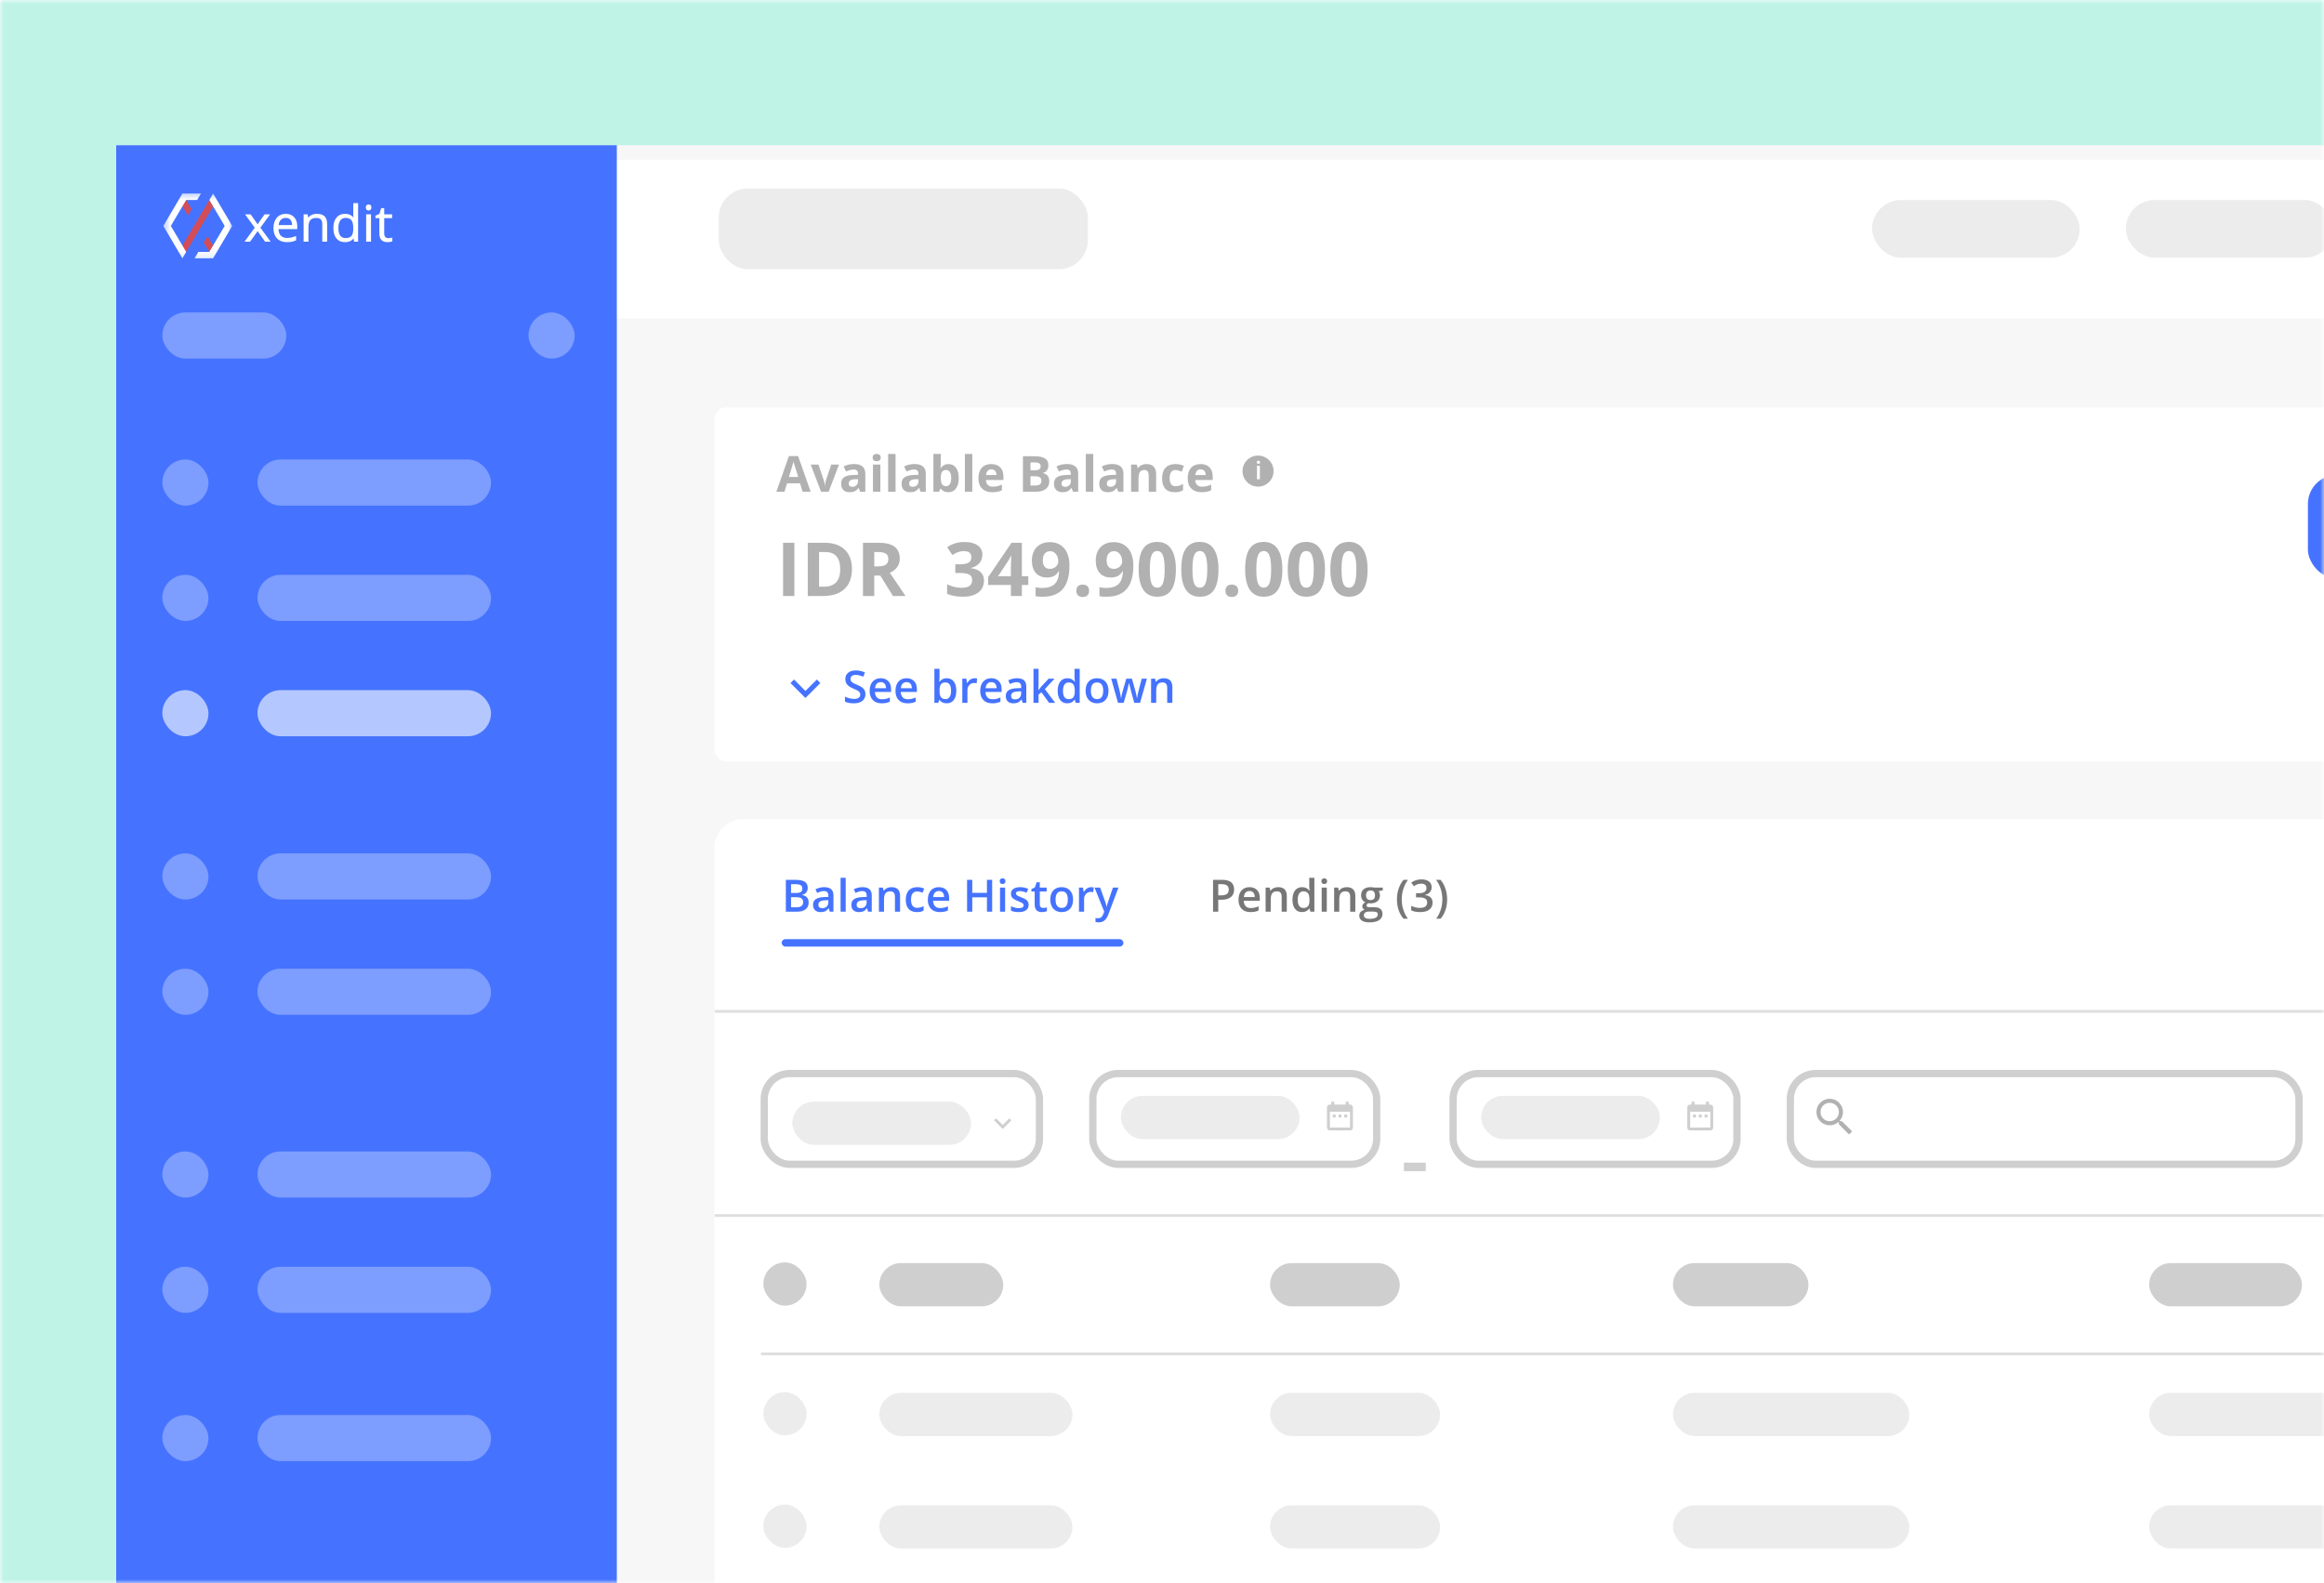 <svg width="320" height="218" viewBox="0 0 320 218" fill="none" xmlns="http://www.w3.org/2000/svg">
<mask id="mask0" mask-type="alpha" maskUnits="userSpaceOnUse" x="0" y="0" width="320" height="218">
<rect width="320" height="218" fill="white"/>
</mask>
<g mask="url(#mask0)">
<path d="M0 0H320V218H0V0Z" fill="#BFF3E6"/>
<g filter="url(#filter0_d)">
<rect x="16" y="16" width="427.038" height="269" fill="#F7F7F7"/>
<g filter="url(#filter1_d)">
<rect x="98.381" y="106.787" width="334.569" height="168.966" rx="4" fill="white"/>
</g>
<path d="M169.931 118.481C169.931 118.939 169.781 119.29 169.481 119.533C169.181 119.777 168.755 119.899 168.201 119.899H167.746V121.539H167.03V117.157H168.291C168.839 117.157 169.248 117.269 169.52 117.492C169.794 117.716 169.931 118.046 169.931 118.481ZM167.746 119.297H168.126C168.494 119.297 168.764 119.233 168.936 119.105C169.108 118.977 169.193 118.777 169.193 118.505C169.193 118.254 169.117 118.066 168.963 117.942C168.809 117.818 168.569 117.756 168.243 117.756H167.746V119.297Z" fill="#777777"/>
<path d="M172.179 121.598C171.663 121.598 171.259 121.449 170.968 121.149C170.678 120.847 170.533 120.433 170.533 119.905C170.533 119.364 170.668 118.938 170.938 118.628C171.208 118.319 171.578 118.164 172.05 118.164C172.487 118.164 172.833 118.297 173.087 118.562C173.34 118.828 173.467 119.194 173.467 119.659V120.04H171.258C171.268 120.362 171.355 120.609 171.519 120.783C171.683 120.955 171.914 121.041 172.212 121.041C172.407 121.041 172.589 121.023 172.757 120.987C172.927 120.949 173.109 120.887 173.303 120.801V121.374C173.131 121.456 172.957 121.514 172.781 121.547C172.605 121.581 172.404 121.598 172.179 121.598ZM172.05 118.697C171.826 118.697 171.646 118.768 171.51 118.91C171.376 119.052 171.296 119.259 171.27 119.53H172.775C172.771 119.257 172.705 119.05 172.577 118.91C172.449 118.768 172.273 118.697 172.05 118.697Z" fill="#777777"/>
<path d="M177.184 121.539H176.476V119.5C176.476 119.245 176.425 119.054 176.321 118.928C176.219 118.802 176.056 118.739 175.832 118.739C175.534 118.739 175.317 118.827 175.179 119.003C175.041 119.179 174.972 119.473 174.972 119.887V121.539H174.268V118.224H174.819L174.918 118.658H174.954C175.054 118.5 175.196 118.379 175.38 118.293C175.563 118.207 175.767 118.164 175.991 118.164C176.786 118.164 177.184 118.568 177.184 119.378V121.539Z" fill="#777777"/>
<path d="M179.282 121.598C178.868 121.598 178.545 121.449 178.314 121.149C178.082 120.849 177.966 120.429 177.966 119.887C177.966 119.344 178.083 118.921 178.317 118.619C178.552 118.316 178.878 118.164 179.294 118.164C179.729 118.164 180.061 118.325 180.289 118.646H180.325C180.291 118.409 180.274 118.221 180.274 118.083V116.875H180.981V121.539H180.43L180.307 121.104H180.274C180.048 121.434 179.717 121.598 179.282 121.598ZM179.471 121.029C179.76 121.029 179.971 120.948 180.103 120.786C180.235 120.622 180.303 120.358 180.307 119.992V119.893C180.307 119.475 180.239 119.179 180.103 119.003C179.967 118.827 179.754 118.739 179.465 118.739C179.217 118.739 179.026 118.84 178.892 119.042C178.758 119.242 178.691 119.527 178.691 119.899C178.691 120.267 178.756 120.547 178.886 120.741C179.016 120.933 179.211 121.029 179.471 121.029Z" fill="#777777"/>
<path d="M182.692 121.539H181.988V118.224H182.692V121.539ZM181.946 117.346C181.946 117.22 181.98 117.123 182.048 117.055C182.118 116.987 182.217 116.953 182.345 116.953C182.469 116.953 182.565 116.987 182.633 117.055C182.702 117.123 182.737 117.22 182.737 117.346C182.737 117.465 182.702 117.56 182.633 117.63C182.565 117.698 182.469 117.732 182.345 117.732C182.217 117.732 182.118 117.698 182.048 117.63C181.98 117.56 181.946 117.465 181.946 117.346Z" fill="#777777"/>
<path d="M186.619 121.539H185.911V119.5C185.911 119.245 185.859 119.054 185.756 118.928C185.654 118.802 185.491 118.739 185.267 118.739C184.969 118.739 184.751 118.827 184.614 119.003C184.476 119.179 184.407 119.473 184.407 119.887V121.539H183.702V118.224H184.254L184.353 118.658H184.389C184.489 118.5 184.631 118.379 184.814 118.293C184.998 118.207 185.202 118.164 185.426 118.164C186.221 118.164 186.619 118.568 186.619 119.378V121.539Z" fill="#777777"/>
<path d="M190.398 118.224V118.61L189.832 118.715C189.884 118.785 189.926 118.871 189.96 118.973C189.994 119.075 190.011 119.183 190.011 119.297C190.011 119.638 189.894 119.907 189.658 120.103C189.422 120.299 189.097 120.397 188.684 120.397C188.578 120.397 188.482 120.389 188.396 120.373C188.244 120.467 188.168 120.576 188.168 120.702C188.168 120.778 188.203 120.835 188.273 120.873C188.345 120.911 188.476 120.93 188.666 120.93H189.244C189.61 120.93 189.888 121.008 190.077 121.164C190.267 121.32 190.362 121.544 190.362 121.838C190.362 122.214 190.207 122.504 189.898 122.707C189.588 122.911 189.14 123.013 188.555 123.013C188.103 123.013 187.759 122.933 187.521 122.773C187.283 122.613 187.164 122.386 187.164 122.09C187.164 121.886 187.228 121.714 187.356 121.574C187.486 121.437 187.667 121.341 187.898 121.287C187.805 121.247 187.727 121.183 187.665 121.095C187.605 121.005 187.575 120.911 187.575 120.813C187.575 120.689 187.61 120.584 187.68 120.499C187.75 120.413 187.853 120.328 187.991 120.244C187.82 120.17 187.68 120.05 187.572 119.884C187.466 119.716 187.413 119.52 187.413 119.297C187.413 118.937 187.526 118.658 187.752 118.46C187.979 118.263 188.303 118.164 188.723 118.164C188.817 118.164 188.914 118.171 189.016 118.185C189.12 118.197 189.198 118.21 189.25 118.224H190.398ZM187.794 122.054C187.794 122.206 187.861 122.323 187.997 122.405C188.135 122.487 188.328 122.528 188.576 122.528C188.959 122.528 189.245 122.473 189.433 122.363C189.621 122.253 189.715 122.107 189.715 121.925C189.715 121.781 189.663 121.678 189.559 121.616C189.457 121.556 189.266 121.527 188.986 121.527H188.453C188.251 121.527 188.09 121.573 187.97 121.667C187.852 121.763 187.794 121.892 187.794 122.054ZM188.096 119.297C188.096 119.504 188.149 119.664 188.255 119.776C188.363 119.888 188.517 119.944 188.717 119.944C189.124 119.944 189.328 119.726 189.328 119.291C189.328 119.075 189.277 118.909 189.175 118.793C189.075 118.675 188.922 118.616 188.717 118.616C188.513 118.616 188.358 118.674 188.252 118.79C188.148 118.906 188.096 119.075 188.096 119.297Z" fill="#777777"/>
<path d="M192.352 119.857C192.352 119.328 192.429 118.832 192.583 118.371C192.739 117.909 192.963 117.504 193.254 117.157H193.869C193.591 117.532 193.378 117.954 193.23 118.422C193.082 118.887 193.009 119.364 193.009 119.851C193.009 120.339 193.082 120.811 193.23 121.269C193.378 121.726 193.589 122.14 193.863 122.51H193.254C192.961 122.17 192.737 121.773 192.583 121.32C192.429 120.866 192.352 120.379 192.352 119.857Z" fill="#777777"/>
<path d="M197.13 118.164C197.13 118.441 197.049 118.673 196.887 118.859C196.725 119.043 196.497 119.167 196.203 119.231V119.255C196.555 119.299 196.819 119.409 196.995 119.584C197.171 119.758 197.258 119.99 197.258 120.28C197.258 120.701 197.11 121.027 196.812 121.257C196.514 121.485 196.091 121.598 195.541 121.598C195.056 121.598 194.646 121.52 194.312 121.362V120.735C194.498 120.827 194.695 120.898 194.903 120.948C195.111 120.998 195.31 121.023 195.502 121.023C195.842 121.023 196.096 120.96 196.263 120.834C196.431 120.708 196.515 120.513 196.515 120.25C196.515 120.016 196.422 119.844 196.236 119.734C196.051 119.624 195.759 119.569 195.361 119.569H194.981V118.997H195.367C196.067 118.997 196.416 118.755 196.416 118.272C196.416 118.084 196.355 117.939 196.233 117.837C196.112 117.735 195.932 117.684 195.694 117.684C195.528 117.684 195.368 117.708 195.214 117.756C195.061 117.802 194.879 117.893 194.669 118.029L194.324 117.537C194.726 117.242 195.192 117.094 195.724 117.094C196.165 117.094 196.51 117.189 196.758 117.379C197.006 117.568 197.13 117.83 197.13 118.164Z" fill="#777777"/>
<path d="M199.261 119.857C199.261 120.383 199.183 120.872 199.027 121.326C198.873 121.779 198.65 122.174 198.358 122.51H197.75C198.026 122.136 198.236 121.721 198.382 121.266C198.53 120.81 198.604 120.339 198.604 119.851C198.604 119.362 198.53 118.885 198.382 118.422C198.234 117.956 198.022 117.534 197.744 117.157H198.358C198.652 117.506 198.876 117.913 199.03 118.377C199.184 118.838 199.261 119.332 199.261 119.857Z" fill="#777777"/>
<path d="M108.206 117.157H109.507C110.11 117.157 110.546 117.245 110.814 117.42C111.083 117.596 111.218 117.874 111.218 118.254C111.218 118.509 111.152 118.722 111.02 118.892C110.889 119.062 110.699 119.169 110.451 119.213V119.243C110.759 119.301 110.984 119.416 111.128 119.587C111.274 119.757 111.347 119.988 111.347 120.28C111.347 120.673 111.209 120.982 110.933 121.206C110.66 121.428 110.278 121.539 109.789 121.539H108.206V117.157ZM108.922 118.967H109.612C109.911 118.967 110.13 118.92 110.268 118.826C110.406 118.73 110.475 118.568 110.475 118.341C110.475 118.135 110.4 117.986 110.25 117.894C110.102 117.802 109.867 117.756 109.543 117.756H108.922V118.967ZM108.922 119.548V120.936H109.684C109.983 120.936 110.209 120.879 110.361 120.765C110.515 120.649 110.592 120.468 110.592 120.22C110.592 119.992 110.514 119.823 110.358 119.713C110.202 119.603 109.965 119.548 109.648 119.548H108.922Z" fill="#4573FF"/>
<path d="M114.257 121.539L114.116 121.077H114.092C113.933 121.279 113.772 121.417 113.61 121.491C113.448 121.562 113.24 121.598 112.987 121.598C112.661 121.598 112.406 121.511 112.222 121.335C112.04 121.159 111.95 120.91 111.95 120.588C111.95 120.247 112.076 119.989 112.33 119.815C112.584 119.641 112.971 119.546 113.49 119.53L114.062 119.512V119.336C114.062 119.124 114.013 118.966 113.913 118.862C113.815 118.756 113.662 118.703 113.454 118.703C113.284 118.703 113.121 118.728 112.966 118.778C112.81 118.828 112.66 118.887 112.516 118.955L112.288 118.451C112.468 118.358 112.665 118.287 112.879 118.239C113.092 118.189 113.294 118.164 113.484 118.164C113.906 118.164 114.223 118.256 114.437 118.439C114.653 118.623 114.761 118.912 114.761 119.306V121.539H114.257ZM113.208 121.059C113.464 121.059 113.669 120.988 113.823 120.846C113.979 120.702 114.056 120.502 114.056 120.244V119.956L113.631 119.974C113.299 119.986 113.057 120.042 112.906 120.142C112.756 120.24 112.681 120.391 112.681 120.594C112.681 120.742 112.725 120.857 112.813 120.939C112.901 121.019 113.032 121.059 113.208 121.059Z" fill="#4573FF"/>
<path d="M116.448 121.539H115.744V116.875H116.448V121.539Z" fill="#4573FF"/>
<path d="M119.532 121.539L119.391 121.077H119.367C119.208 121.279 119.047 121.417 118.885 121.491C118.723 121.562 118.515 121.598 118.261 121.598C117.936 121.598 117.681 121.511 117.497 121.335C117.315 121.159 117.224 120.91 117.224 120.588C117.224 120.247 117.351 119.989 117.605 119.815C117.859 119.641 118.245 119.546 118.765 119.53L119.337 119.512V119.336C119.337 119.124 119.287 118.966 119.188 118.862C119.09 118.756 118.937 118.703 118.729 118.703C118.559 118.703 118.396 118.728 118.24 118.778C118.085 118.828 117.935 118.887 117.791 118.955L117.563 118.451C117.743 118.358 117.94 118.287 118.154 118.239C118.367 118.189 118.569 118.164 118.759 118.164C119.181 118.164 119.498 118.256 119.712 118.439C119.928 118.623 120.036 118.912 120.036 119.306V121.539H119.532ZM118.483 121.059C118.739 121.059 118.944 120.988 119.098 120.846C119.253 120.702 119.331 120.502 119.331 120.244V119.956L118.906 119.974C118.574 119.986 118.332 120.042 118.181 120.142C118.031 120.24 117.956 120.391 117.956 120.594C117.956 120.742 118 120.857 118.088 120.939C118.176 121.019 118.307 121.059 118.483 121.059Z" fill="#4573FF"/>
<path d="M123.935 121.539H123.228V119.5C123.228 119.245 123.176 119.054 123.072 118.928C122.97 118.802 122.807 118.739 122.583 118.739C122.286 118.739 122.068 118.827 121.93 119.003C121.792 119.179 121.723 119.473 121.723 119.887V121.539H121.019V118.224H121.57L121.669 118.658H121.705C121.805 118.5 121.947 118.379 122.131 118.293C122.315 118.207 122.518 118.164 122.742 118.164C123.537 118.164 123.935 118.568 123.935 119.378V121.539Z" fill="#4573FF"/>
<path d="M126.252 121.598C125.75 121.598 125.369 121.453 125.107 121.161C124.847 120.867 124.717 120.447 124.717 119.899C124.717 119.342 124.853 118.913 125.125 118.613C125.399 118.314 125.793 118.164 126.309 118.164C126.658 118.164 126.973 118.229 127.253 118.359L127.04 118.925C126.742 118.809 126.497 118.751 126.303 118.751C125.729 118.751 125.443 119.132 125.443 119.893C125.443 120.265 125.513 120.544 125.655 120.732C125.799 120.918 126.009 121.011 126.285 121.011C126.598 121.011 126.895 120.933 127.175 120.777V121.392C127.049 121.466 126.914 121.519 126.77 121.55C126.628 121.582 126.456 121.598 126.252 121.598Z" fill="#4573FF"/>
<path d="M129.402 121.598C128.886 121.598 128.483 121.449 128.191 121.149C127.901 120.847 127.756 120.433 127.756 119.905C127.756 119.364 127.891 118.938 128.161 118.628C128.431 118.319 128.801 118.164 129.273 118.164C129.71 118.164 130.056 118.297 130.31 118.562C130.564 118.828 130.69 119.194 130.69 119.659V120.04H128.482C128.492 120.362 128.578 120.609 128.742 120.783C128.906 120.955 129.137 121.041 129.435 121.041C129.63 121.041 129.812 121.023 129.98 120.987C130.15 120.949 130.332 120.887 130.526 120.801V121.374C130.354 121.456 130.18 121.514 130.004 121.547C129.828 121.581 129.627 121.598 129.402 121.598ZM129.273 118.697C129.049 118.697 128.869 118.768 128.733 118.91C128.599 119.052 128.52 119.259 128.494 119.53H129.998C129.994 119.257 129.928 119.05 129.8 118.91C129.672 118.768 129.497 118.697 129.273 118.697Z" fill="#4573FF"/>
<path d="M136.616 121.539H135.896V119.563H133.876V121.539H133.16V117.157H133.876V118.949H135.896V117.157H136.616V121.539Z" fill="#4573FF"/>
<path d="M138.399 121.539H137.695V118.224H138.399V121.539ZM137.653 117.346C137.653 117.22 137.687 117.123 137.755 117.055C137.825 116.987 137.923 116.953 138.051 116.953C138.175 116.953 138.271 116.987 138.339 117.055C138.409 117.123 138.444 117.22 138.444 117.346C138.444 117.465 138.409 117.56 138.339 117.63C138.271 117.698 138.175 117.732 138.051 117.732C137.923 117.732 137.825 117.698 137.755 117.63C137.687 117.56 137.653 117.465 137.653 117.346Z" fill="#4573FF"/>
<path d="M141.636 120.594C141.636 120.918 141.518 121.167 141.282 121.341C141.046 121.513 140.709 121.598 140.269 121.598C139.828 121.598 139.473 121.532 139.205 121.398V120.789C139.595 120.969 139.958 121.059 140.293 121.059C140.727 121.059 140.944 120.928 140.944 120.666C140.944 120.582 140.92 120.512 140.872 120.457C140.824 120.401 140.745 120.343 140.635 120.283C140.525 120.223 140.372 120.155 140.176 120.079C139.795 119.931 139.536 119.783 139.4 119.635C139.266 119.487 139.199 119.296 139.199 119.06C139.199 118.776 139.313 118.556 139.541 118.401C139.771 118.243 140.082 118.164 140.476 118.164C140.866 118.164 141.234 118.243 141.582 118.401L141.354 118.931C140.997 118.783 140.696 118.709 140.452 118.709C140.08 118.709 139.895 118.815 139.895 119.027C139.895 119.131 139.943 119.219 140.038 119.291C140.136 119.363 140.348 119.462 140.674 119.587C140.948 119.693 141.146 119.79 141.27 119.878C141.394 119.966 141.486 120.068 141.546 120.184C141.606 120.298 141.636 120.435 141.636 120.594Z" fill="#4573FF"/>
<path d="M143.635 121.029C143.807 121.029 143.979 121.002 144.151 120.948V121.479C144.073 121.513 143.972 121.54 143.848 121.562C143.726 121.586 143.599 121.598 143.467 121.598C142.8 121.598 142.466 121.247 142.466 120.543V118.757H142.014V118.445L142.499 118.188L142.739 117.486H143.173V118.224H144.118V118.757H143.173V120.531C143.173 120.701 143.215 120.827 143.299 120.909C143.385 120.989 143.497 121.029 143.635 121.029Z" fill="#4573FF"/>
<path d="M147.756 119.875C147.756 120.417 147.617 120.839 147.339 121.143C147.062 121.447 146.675 121.598 146.18 121.598C145.87 121.598 145.596 121.529 145.358 121.389C145.121 121.249 144.938 121.048 144.81 120.786C144.682 120.524 144.618 120.221 144.618 119.875C144.618 119.338 144.756 118.918 145.032 118.616C145.307 118.315 145.696 118.164 146.198 118.164C146.677 118.164 147.057 118.319 147.336 118.628C147.616 118.936 147.756 119.352 147.756 119.875ZM145.343 119.875C145.343 120.64 145.626 121.023 146.192 121.023C146.751 121.023 147.031 120.64 147.031 119.875C147.031 119.118 146.749 118.739 146.186 118.739C145.89 118.739 145.675 118.837 145.541 119.033C145.409 119.229 145.343 119.509 145.343 119.875Z" fill="#4573FF"/>
<path d="M150.25 118.164C150.391 118.164 150.508 118.174 150.6 118.194L150.531 118.85C150.431 118.826 150.328 118.814 150.22 118.814C149.938 118.814 149.709 118.906 149.533 119.09C149.359 119.274 149.273 119.512 149.273 119.806V121.539H148.568V118.224H149.12L149.213 118.808H149.249C149.358 118.61 149.501 118.453 149.677 118.338C149.855 118.222 150.046 118.164 150.25 118.164Z" fill="#4573FF"/>
<path d="M150.714 118.224H151.481L152.156 120.103C152.258 120.371 152.326 120.622 152.36 120.858H152.384C152.402 120.748 152.435 120.615 152.482 120.46C152.53 120.302 152.784 119.556 153.244 118.224H154.005L152.587 121.979C152.33 122.668 151.9 123.013 151.299 123.013C151.143 123.013 150.991 122.996 150.843 122.962V122.405C150.949 122.429 151.07 122.441 151.206 122.441C151.545 122.441 151.784 122.244 151.922 121.85L152.045 121.539L150.714 118.224Z" fill="#4573FF"/>
<rect x="107.628" y="125.324" width="47.059" height="1.023" rx="0.512" fill="#4573FF"/>
<rect x="98.48" y="135.172" width="334.477" height="0.199" rx="0.099" fill="white" stroke="#DFDFDF" stroke-width="0.199"/>
<rect x="121.078" y="169.931" width="17.066" height="5.955" rx="2.978" fill="#CFCFCF"/>
<rect x="105.106" y="169.834" width="5.955" height="5.955" rx="2.978" fill="#CFCFCF"/>
<rect x="105.106" y="187.7" width="5.955" height="5.955" rx="2.978" fill="#ECECEC"/>
<rect x="105.106" y="203.183" width="5.955" height="5.955" rx="2.978" fill="#ECECEC"/>
<rect x="230.359" y="169.931" width="18.653" height="5.955" rx="2.978" fill="#CFCFCF"/>
<rect x="174.878" y="169.931" width="17.86" height="5.955" rx="2.978" fill="#CFCFCF"/>
<rect x="295.928" y="169.931" width="21.035" height="5.955" rx="2.978" fill="#CFCFCF"/>
<rect x="121.078" y="187.796" width="26.591" height="5.955" rx="2.978" fill="#ECECEC"/>
<rect x="230.359" y="187.796" width="32.544" height="5.955" rx="2.978" fill="#ECECEC"/>
<rect x="174.878" y="187.796" width="23.416" height="5.955" rx="2.978" fill="#ECECEC"/>
<rect x="295.928" y="187.796" width="33.735" height="5.955" rx="2.978" fill="#ECECEC"/>
<rect x="121.078" y="203.279" width="26.591" height="5.955" rx="2.978" fill="#ECECEC"/>
<rect x="230.359" y="203.279" width="32.544" height="5.955" rx="2.978" fill="#ECECEC"/>
<rect x="174.878" y="203.279" width="23.416" height="5.955" rx="2.978" fill="#ECECEC"/>
<rect x="295.928" y="203.279" width="33.735" height="5.955" rx="2.978" fill="#ECECEC"/>
<rect x="98.48" y="163.281" width="334.37" height="0.199" rx="0.099" fill="white" stroke="#DFDFDF" stroke-width="0.199"/>
<rect x="150.475" y="143.831" width="39.085" height="12.498" rx="3.5" fill="white" stroke="#CFCFCF"/>
<rect x="200.085" y="143.831" width="39.085" height="12.498" rx="3.5" fill="white" stroke="#CFCFCF"/>
<rect x="203.951" y="146.905" width="24.607" height="5.955" rx="2.978" fill="#ECECEC"/>
<rect x="154.341" y="146.905" width="24.607" height="5.955" rx="2.978" fill="#ECECEC"/>
<path d="M193.311 157.274V156.102H196.322V157.274H193.311Z" fill="#CFCFCF"/>
<rect x="105.231" y="143.831" width="37.894" height="12.498" rx="3.5" fill="white" stroke="#CFCFCF"/>
<rect x="109.096" y="147.698" width="24.607" height="5.955" rx="2.978" fill="#ECECEC"/>
<path d="M137.157 149.997L138.069 150.909L138.98 149.997L139.26 150.276L138.069 151.467L136.878 150.276L137.157 149.997Z" fill="#CFCFCF"/>
<rect x="246.52" y="143.831" width="70.041" height="12.498" rx="3.5" fill="white" stroke="#CFCFCF"/>
<path fill-rule="evenodd" clip-rule="evenodd" d="M253.402 150.395H253.624L255.027 151.801L254.608 152.22L253.203 150.817V150.594L253.127 150.516C252.806 150.791 252.39 150.957 251.937 150.957C250.928 150.957 250.11 150.139 250.11 149.129C250.11 148.12 250.928 147.301 251.937 147.301C252.947 147.301 253.765 148.12 253.765 149.129C253.765 149.582 253.599 149.998 253.323 150.319L253.402 150.395ZM250.673 149.129C250.673 149.83 251.238 150.395 251.938 150.395C252.638 150.395 253.204 149.83 253.204 149.129C253.204 148.429 252.638 147.864 251.938 147.864C251.238 147.864 250.673 148.429 250.673 149.129Z" fill="#B1B1B1"/>
<path d="M233.518 149.482H233.118V149.882H233.518V149.482ZM234.309 149.482H233.918V149.882H234.309V149.482ZM235.109 149.482H234.709V149.882H235.109V149.482ZM235.5 148.095H235.304V147.695H234.904V148.095H233.323V147.695H232.923V148.095H232.728C232.61 148.095 232.514 148.136 232.439 148.216C232.365 148.291 232.328 148.384 232.328 148.496V151.268C232.328 151.38 232.365 151.476 232.439 151.557C232.52 151.631 232.616 151.669 232.728 151.669H235.5C235.611 151.669 235.704 151.631 235.779 151.557C235.859 151.476 235.9 151.38 235.9 151.268V148.496C235.9 148.384 235.859 148.291 235.779 148.216C235.704 148.136 235.611 148.095 235.5 148.095ZM235.5 151.268H232.728V149.091H235.5V151.268Z" fill="#CFCFCF"/>
<path d="M183.908 149.482H183.508V149.882H183.908V149.482ZM184.699 149.482H184.308V149.882H184.699V149.482ZM185.499 149.482H185.099V149.882H185.499V149.482ZM185.89 148.095H185.694V147.695H185.294V148.095H183.713V147.695H183.313V148.095H183.118C183 148.095 182.904 148.136 182.829 148.216C182.755 148.291 182.718 148.384 182.718 148.496V151.268C182.718 151.38 182.755 151.476 182.829 151.557C182.91 151.631 183.006 151.669 183.118 151.669H185.89C186.001 151.669 186.094 151.631 186.169 151.557C186.249 151.476 186.29 151.38 186.29 151.268V148.496C186.29 148.384 186.249 148.291 186.169 148.216C186.094 148.136 186.001 148.095 185.89 148.095ZM185.89 151.268H183.118V149.091H185.89V151.268Z" fill="#CFCFCF"/>
<rect x="104.83" y="182.337" width="321.67" height="0.199" rx="0.099" fill="white" stroke="#DFDFDF" stroke-width="0.199"/>
<g filter="url(#filter2_d)">
<rect x="98.381" y="51.306" width="334.569" height="48.756" rx="1.587" fill="white"/>
</g>
<path d="M109.328 89.574L110.902 91.144L112.475 89.574L112.959 90.057L110.902 92.114L108.844 90.057L109.328 89.574Z" fill="#4573FF"/>
<path d="M119.166 91.592C119.166 91.983 119.025 92.291 118.742 92.514C118.458 92.737 118.068 92.848 117.569 92.848C117.071 92.848 116.663 92.771 116.346 92.616V91.935C116.547 92.029 116.76 92.104 116.985 92.158C117.212 92.212 117.423 92.24 117.618 92.24C117.903 92.24 118.113 92.185 118.247 92.077C118.384 91.968 118.452 91.823 118.452 91.64C118.452 91.475 118.39 91.335 118.265 91.221C118.141 91.106 117.884 90.971 117.494 90.814C117.092 90.651 116.809 90.466 116.644 90.257C116.48 90.048 116.397 89.797 116.397 89.503C116.397 89.136 116.528 88.847 116.789 88.636C117.05 88.425 117.401 88.319 117.841 88.319C118.262 88.319 118.682 88.412 119.1 88.596L118.871 89.184C118.479 89.019 118.13 88.937 117.822 88.937C117.589 88.937 117.413 88.988 117.292 89.091C117.172 89.191 117.111 89.325 117.111 89.491C117.111 89.606 117.135 89.704 117.184 89.787C117.232 89.867 117.311 89.943 117.422 90.016C117.532 90.088 117.731 90.183 118.018 90.302C118.342 90.436 118.579 90.562 118.729 90.679C118.88 90.795 118.991 90.927 119.061 91.073C119.131 91.22 119.166 91.393 119.166 91.592Z" fill="#4573FF"/>
<path d="M121.399 92.848C120.881 92.848 120.475 92.698 120.182 92.396C119.891 92.093 119.745 91.676 119.745 91.146C119.745 90.601 119.881 90.173 120.152 89.862C120.423 89.551 120.796 89.395 121.27 89.395C121.71 89.395 122.057 89.528 122.312 89.796C122.567 90.063 122.695 90.43 122.695 90.898V91.281H120.474C120.484 91.605 120.572 91.854 120.736 92.028C120.901 92.201 121.133 92.288 121.432 92.288C121.629 92.288 121.812 92.27 121.981 92.233C122.152 92.195 122.334 92.133 122.529 92.047V92.622C122.356 92.704 122.182 92.763 122.005 92.797C121.828 92.831 121.626 92.848 121.399 92.848ZM121.27 89.931C121.045 89.931 120.864 90.003 120.727 90.145C120.593 90.288 120.512 90.496 120.486 90.769H121.999C121.995 90.494 121.929 90.286 121.8 90.145C121.671 90.003 121.495 89.931 121.27 89.931Z" fill="#4573FF"/>
<path d="M124.955 92.848C124.437 92.848 124.031 92.698 123.738 92.396C123.446 92.093 123.301 91.676 123.301 91.146C123.301 90.601 123.436 90.173 123.707 89.862C123.979 89.551 124.351 89.395 124.825 89.395C125.265 89.395 125.613 89.528 125.868 89.796C126.123 90.063 126.251 90.43 126.251 90.898V91.281H124.03C124.04 91.605 124.127 91.854 124.292 92.028C124.457 92.201 124.689 92.288 124.988 92.288C125.185 92.288 125.368 92.27 125.537 92.233C125.707 92.195 125.89 92.133 126.085 92.047V92.622C125.912 92.704 125.737 92.763 125.561 92.797C125.384 92.831 125.182 92.848 124.955 92.848ZM124.825 89.931C124.6 89.931 124.42 90.003 124.283 90.145C124.148 90.288 124.068 90.496 124.042 90.769H125.555C125.551 90.494 125.484 90.286 125.356 90.145C125.227 90.003 125.05 89.931 124.825 89.931Z" fill="#4573FF"/>
<path d="M130.361 89.395C130.777 89.395 131.1 89.546 131.331 89.847C131.564 90.148 131.681 90.571 131.681 91.115C131.681 91.662 131.563 92.088 131.328 92.393C131.093 92.697 130.767 92.848 130.349 92.848C129.927 92.848 129.599 92.697 129.366 92.393H129.318L129.189 92.788H128.658V88.099H129.366V89.214C129.366 89.296 129.362 89.419 129.354 89.582C129.346 89.745 129.34 89.848 129.336 89.892H129.366C129.591 89.561 129.923 89.395 130.361 89.395ZM130.177 89.974C129.892 89.974 129.686 90.058 129.559 90.227C129.435 90.393 129.37 90.674 129.366 91.067V91.115C129.366 91.521 129.431 91.816 129.559 91.998C129.688 92.179 129.898 92.27 130.189 92.27C130.44 92.27 130.63 92.17 130.759 91.971C130.889 91.772 130.954 91.485 130.954 91.109C130.954 90.352 130.695 89.974 130.177 89.974Z" fill="#4573FF"/>
<path d="M134.194 89.395C134.336 89.395 134.454 89.405 134.546 89.425L134.477 90.085C134.377 90.061 134.272 90.049 134.164 90.049C133.88 90.049 133.65 90.141 133.474 90.326C133.299 90.511 133.211 90.751 133.211 91.046V92.788H132.503V89.455H133.058L133.151 90.043H133.187C133.298 89.844 133.441 89.686 133.618 89.57C133.797 89.453 133.989 89.395 134.194 89.395Z" fill="#4573FF"/>
<path d="M136.623 92.848C136.104 92.848 135.698 92.698 135.405 92.396C135.114 92.093 134.968 91.676 134.968 91.146C134.968 90.601 135.104 90.173 135.375 89.862C135.646 89.551 136.019 89.395 136.493 89.395C136.933 89.395 137.28 89.528 137.536 89.796C137.791 90.063 137.918 90.43 137.918 90.898V91.281H135.697C135.707 91.605 135.795 91.854 135.96 92.028C136.124 92.201 136.356 92.288 136.656 92.288C136.853 92.288 137.035 92.27 137.204 92.233C137.375 92.195 137.558 92.133 137.753 92.047V92.622C137.58 92.704 137.405 92.763 137.228 92.797C137.051 92.831 136.85 92.848 136.623 92.848ZM136.493 89.931C136.268 89.931 136.087 90.003 135.951 90.145C135.816 90.288 135.736 90.496 135.709 90.769H137.222C137.218 90.494 137.152 90.286 137.023 90.145C136.895 90.003 136.718 89.931 136.493 89.931Z" fill="#4573FF"/>
<path d="M140.808 92.788L140.666 92.324H140.642C140.482 92.527 140.32 92.665 140.157 92.74C139.994 92.812 139.785 92.848 139.53 92.848C139.203 92.848 138.947 92.76 138.762 92.583C138.579 92.406 138.488 92.156 138.488 91.833C138.488 91.489 138.615 91.23 138.87 91.055C139.126 90.88 139.514 90.785 140.037 90.769L140.612 90.751V90.573C140.612 90.36 140.562 90.201 140.461 90.097C140.363 89.99 140.209 89.937 140 89.937C139.83 89.937 139.666 89.962 139.509 90.013C139.353 90.063 139.202 90.122 139.057 90.19L138.828 89.684C139.009 89.59 139.207 89.519 139.422 89.47C139.637 89.42 139.84 89.395 140.031 89.395C140.454 89.395 140.774 89.487 140.989 89.672C141.206 89.857 141.314 90.147 141.314 90.543V92.788H140.808ZM139.753 92.306C140.01 92.306 140.216 92.234 140.371 92.092C140.528 91.947 140.606 91.745 140.606 91.486V91.197L140.178 91.215C139.845 91.227 139.602 91.283 139.449 91.384C139.298 91.482 139.223 91.634 139.223 91.839C139.223 91.987 139.267 92.103 139.356 92.185C139.444 92.266 139.577 92.306 139.753 92.306Z" fill="#4573FF"/>
<path d="M142.987 91.028L143.387 90.528L144.394 89.455H145.21L143.87 90.886L145.295 92.788H144.463L143.393 91.326L143.005 91.646V92.788H142.303V88.099H143.005V90.386L142.969 91.028H142.987Z" fill="#4573FF"/>
<path d="M146.958 92.848C146.542 92.848 146.218 92.698 145.985 92.396C145.752 92.095 145.635 91.672 145.635 91.128C145.635 90.581 145.753 90.156 145.988 89.853C146.225 89.548 146.552 89.395 146.97 89.395C147.408 89.395 147.742 89.557 147.971 89.88H148.007C147.973 89.641 147.956 89.452 147.956 89.314V88.099H148.667V92.788H148.112L147.989 92.351H147.956C147.729 92.682 147.396 92.848 146.958 92.848ZM147.148 92.276C147.439 92.276 147.651 92.194 147.784 92.032C147.916 91.867 147.985 91.601 147.989 91.233V91.134C147.989 90.714 147.92 90.415 147.784 90.239C147.647 90.062 147.433 89.974 147.142 89.974C146.893 89.974 146.701 90.075 146.566 90.278C146.432 90.479 146.365 90.766 146.365 91.14C146.365 91.509 146.43 91.791 146.56 91.986C146.691 92.179 146.887 92.276 147.148 92.276Z" fill="#4573FF"/>
<path d="M152.635 91.115C152.635 91.66 152.496 92.085 152.216 92.39C151.937 92.695 151.548 92.848 151.05 92.848C150.739 92.848 150.464 92.778 150.225 92.637C149.986 92.497 149.802 92.295 149.673 92.032C149.545 91.768 149.48 91.463 149.48 91.115C149.48 90.575 149.619 90.153 149.896 89.85C150.173 89.547 150.564 89.395 151.068 89.395C151.55 89.395 151.932 89.551 152.213 89.862C152.495 90.171 152.635 90.589 152.635 91.115ZM150.21 91.115C150.21 91.885 150.494 92.27 151.062 92.27C151.625 92.27 151.906 91.885 151.906 91.115C151.906 90.354 151.623 89.974 151.056 89.974C150.759 89.974 150.543 90.072 150.408 90.269C150.276 90.466 150.21 90.748 150.21 91.115Z" fill="#4573FF"/>
<path d="M156.185 92.788L155.754 91.233C155.702 91.068 155.607 90.686 155.471 90.085H155.444C155.327 90.627 155.235 91.012 155.166 91.239L154.723 92.788H153.94L153.006 89.455H153.729L154.154 91.097C154.25 91.503 154.319 91.851 154.359 92.14H154.377C154.397 91.993 154.427 91.826 154.467 91.637C154.51 91.446 154.546 91.303 154.576 91.209L155.082 89.455H155.859L156.351 91.209C156.381 91.307 156.418 91.458 156.462 91.661C156.508 91.864 156.535 92.022 156.544 92.134H156.568C156.598 91.887 156.668 91.541 156.779 91.097L157.209 89.455H157.921L156.98 92.788H156.185Z" fill="#4573FF"/>
<path d="M161.428 92.788H160.717V90.739C160.717 90.482 160.665 90.29 160.56 90.163C160.458 90.037 160.294 89.974 160.069 89.974C159.77 89.974 159.551 90.062 159.412 90.239C159.274 90.415 159.204 90.712 159.204 91.128V92.788H158.496V89.455H159.051L159.15 89.892H159.186C159.287 89.733 159.429 89.611 159.614 89.525C159.799 89.438 160.004 89.395 160.229 89.395C161.028 89.395 161.428 89.802 161.428 90.615V92.788Z" fill="#4573FF"/>
<path d="M110.51 63.711L110.156 62.548H108.374L108.02 63.711H106.903L108.628 58.804H109.895L111.627 63.711H110.51ZM109.908 61.679C109.581 60.625 109.396 60.029 109.353 59.89C109.313 59.752 109.284 59.643 109.267 59.563C109.193 59.848 108.982 60.553 108.635 61.679H109.908Z" fill="#B1B1B1"/>
<path d="M113.054 63.711L111.63 59.974H112.696L113.418 62.103C113.499 62.373 113.549 62.628 113.569 62.869H113.589C113.6 62.655 113.65 62.4 113.739 62.103L114.458 59.974H115.524L114.1 63.711H113.054Z" fill="#B1B1B1"/>
<path d="M118.436 63.711L118.239 63.203H118.212C118.041 63.419 117.863 63.57 117.681 63.654C117.5 63.737 117.264 63.778 116.972 63.778C116.613 63.778 116.33 63.676 116.123 63.471C115.918 63.266 115.815 62.974 115.815 62.595C115.815 62.198 115.953 61.906 116.23 61.719C116.508 61.529 116.927 61.425 117.487 61.405L118.135 61.385V61.221C118.135 60.842 117.941 60.653 117.554 60.653C117.255 60.653 116.904 60.743 116.501 60.923L116.163 60.235C116.593 60.01 117.07 59.897 117.594 59.897C118.095 59.897 118.48 60.006 118.747 60.225C119.014 60.443 119.148 60.775 119.148 61.221V63.711H118.436ZM118.135 61.98L117.741 61.993C117.444 62.002 117.224 62.055 117.079 62.154C116.934 62.252 116.862 62.401 116.862 62.601C116.862 62.889 117.027 63.033 117.356 63.033C117.593 63.033 117.781 62.965 117.921 62.829C118.064 62.693 118.135 62.512 118.135 62.287V61.98Z" fill="#B1B1B1"/>
<path d="M120.158 59.008C120.158 58.676 120.343 58.51 120.713 58.51C121.083 58.51 121.268 58.676 121.268 59.008C121.268 59.166 121.221 59.29 121.127 59.379C121.036 59.466 120.898 59.509 120.713 59.509C120.343 59.509 120.158 59.342 120.158 59.008ZM121.221 63.711H120.201V59.974H121.221V63.711Z" fill="#B1B1B1"/>
<path d="M123.313 63.711H122.294V58.51H123.313V63.711Z" fill="#B1B1B1"/>
<path d="M126.76 63.711L126.563 63.203H126.536C126.364 63.419 126.187 63.57 126.004 63.654C125.824 63.737 125.588 63.778 125.296 63.778C124.937 63.778 124.654 63.676 124.447 63.471C124.242 63.266 124.139 62.974 124.139 62.595C124.139 62.198 124.277 61.906 124.554 61.719C124.832 61.529 125.251 61.425 125.811 61.405L126.459 61.385V61.221C126.459 60.842 126.265 60.653 125.877 60.653C125.579 60.653 125.228 60.743 124.824 60.923L124.487 60.235C124.917 60.01 125.394 59.897 125.918 59.897C126.419 59.897 126.803 60.006 127.071 60.225C127.338 60.443 127.472 60.775 127.472 61.221V63.711H126.76ZM126.459 61.98L126.065 61.993C125.768 62.002 125.548 62.055 125.403 62.154C125.258 62.252 125.185 62.401 125.185 62.601C125.185 62.889 125.35 63.033 125.68 63.033C125.916 63.033 126.105 62.965 126.245 62.829C126.388 62.693 126.459 62.512 126.459 62.287V61.98Z" fill="#B1B1B1"/>
<path d="M130.604 59.904C131.045 59.904 131.391 60.076 131.641 60.422C131.89 60.765 132.015 61.236 132.015 61.836C132.015 62.453 131.886 62.931 131.627 63.27C131.371 63.609 131.021 63.778 130.577 63.778C130.138 63.778 129.794 63.619 129.545 63.3H129.474L129.304 63.711H128.525V58.51H129.545V59.72C129.545 59.874 129.531 60.12 129.504 60.459H129.545C129.783 60.089 130.136 59.904 130.604 59.904ZM130.277 60.719C130.025 60.719 129.841 60.797 129.725 60.953C129.609 61.107 129.549 61.362 129.545 61.719V61.829C129.545 62.23 129.604 62.518 129.722 62.692C129.842 62.865 130.031 62.952 130.29 62.952C130.499 62.952 130.666 62.857 130.788 62.665C130.913 62.471 130.975 62.19 130.975 61.822C130.975 61.455 130.913 61.18 130.788 60.997C130.663 60.812 130.493 60.719 130.277 60.719Z" fill="#B1B1B1"/>
<path d="M133.877 63.711H132.857V58.51H133.877V63.711Z" fill="#B1B1B1"/>
<path d="M136.498 60.629C136.282 60.629 136.112 60.698 135.99 60.836C135.867 60.972 135.797 61.166 135.779 61.418H137.21C137.205 61.166 137.14 60.972 137.013 60.836C136.886 60.698 136.714 60.629 136.498 60.629ZM136.642 63.778C136.04 63.778 135.57 63.612 135.231 63.28C134.892 62.948 134.723 62.478 134.723 61.869C134.723 61.243 134.879 60.76 135.191 60.419C135.505 60.075 135.938 59.904 136.491 59.904C137.019 59.904 137.43 60.054 137.725 60.355C138.019 60.656 138.166 61.072 138.166 61.602V62.097H135.756C135.767 62.386 135.853 62.613 136.013 62.775C136.173 62.938 136.399 63.019 136.688 63.019C136.913 63.019 137.126 62.996 137.327 62.949C137.527 62.902 137.737 62.828 137.955 62.725V63.514C137.777 63.603 137.586 63.669 137.384 63.711C137.181 63.756 136.933 63.778 136.642 63.778Z" fill="#B1B1B1"/>
<path d="M140.854 58.824H142.375C143.068 58.824 143.57 58.923 143.882 59.121C144.196 59.318 144.354 59.631 144.354 60.061C144.354 60.353 144.284 60.592 144.146 60.779C144.01 60.967 143.829 61.079 143.601 61.117V61.151C143.911 61.22 144.134 61.349 144.27 61.538C144.408 61.728 144.477 61.98 144.477 62.294C144.477 62.74 144.316 63.087 143.993 63.337C143.672 63.587 143.235 63.711 142.682 63.711H140.854V58.824ZM141.89 60.76H142.492C142.772 60.76 142.975 60.716 143.1 60.629C143.227 60.542 143.291 60.398 143.291 60.198C143.291 60.011 143.221 59.877 143.083 59.797C142.947 59.714 142.731 59.673 142.435 59.673H141.89V60.76ZM141.89 61.582V62.855H142.565C142.85 62.855 143.061 62.801 143.197 62.692C143.333 62.583 143.401 62.415 143.401 62.19C143.401 61.785 143.111 61.582 142.532 61.582H141.89Z" fill="#B1B1B1"/>
<path d="M147.747 63.711L147.549 63.203H147.523C147.351 63.419 147.174 63.57 146.991 63.654C146.811 63.737 146.574 63.778 146.282 63.778C145.924 63.778 145.641 63.676 145.433 63.471C145.228 63.266 145.126 62.974 145.126 62.595C145.126 62.198 145.264 61.906 145.54 61.719C145.819 61.529 146.238 61.425 146.797 61.405L147.446 61.385V61.221C147.446 60.842 147.252 60.653 146.864 60.653C146.565 60.653 146.214 60.743 145.811 60.923L145.473 60.235C145.904 60.01 146.38 59.897 146.904 59.897C147.406 59.897 147.79 60.006 148.057 60.225C148.325 60.443 148.459 60.775 148.459 61.221V63.711H147.747ZM147.446 61.98L147.051 61.993C146.755 62.002 146.534 62.055 146.389 62.154C146.245 62.252 146.172 62.401 146.172 62.601C146.172 62.889 146.337 63.033 146.667 63.033C146.903 63.033 147.091 62.965 147.232 62.829C147.374 62.693 147.446 62.512 147.446 62.287V61.98Z" fill="#B1B1B1"/>
<path d="M150.531 63.711H149.512V58.51H150.531V63.711Z" fill="#B1B1B1"/>
<path d="M153.978 63.711L153.78 63.203H153.754C153.582 63.419 153.405 63.57 153.222 63.654C153.042 63.737 152.805 63.778 152.514 63.778C152.155 63.778 151.872 63.676 151.664 63.471C151.459 63.266 151.357 62.974 151.357 62.595C151.357 62.198 151.495 61.906 151.771 61.719C152.05 61.529 152.469 61.425 153.028 61.405L153.677 61.385V61.221C153.677 60.842 153.483 60.653 153.095 60.653C152.797 60.653 152.446 60.743 152.042 60.923L151.705 60.235C152.135 60.01 152.612 59.897 153.135 59.897C153.637 59.897 154.021 60.006 154.289 60.225C154.556 60.443 154.69 60.775 154.69 61.221V63.711H153.978ZM153.677 61.98L153.282 61.993C152.986 62.002 152.765 62.055 152.621 62.154C152.476 62.252 152.403 62.401 152.403 62.601C152.403 62.889 152.568 63.033 152.898 63.033C153.134 63.033 153.323 62.965 153.463 62.829C153.606 62.693 153.677 62.512 153.677 62.287V61.98Z" fill="#B1B1B1"/>
<path d="M159.193 63.711H158.173V61.528C158.173 61.259 158.125 61.057 158.029 60.923C157.933 60.787 157.781 60.719 157.571 60.719C157.286 60.719 157.08 60.815 156.953 61.007C156.826 61.196 156.762 61.512 156.762 61.953V63.711H155.743V59.974H156.522L156.659 60.452H156.716C156.829 60.271 156.985 60.136 157.184 60.044C157.384 59.95 157.611 59.904 157.866 59.904C158.3 59.904 158.63 60.022 158.855 60.258C159.08 60.492 159.193 60.831 159.193 61.274V63.711Z" fill="#B1B1B1"/>
<path d="M161.76 63.778C160.597 63.778 160.015 63.14 160.015 61.863C160.015 61.227 160.173 60.743 160.49 60.408C160.806 60.072 161.26 59.904 161.85 59.904C162.283 59.904 162.67 59.988 163.014 60.158L162.713 60.947C162.552 60.882 162.403 60.83 162.265 60.79C162.127 60.747 161.988 60.726 161.85 60.726C161.32 60.726 161.055 61.103 161.055 61.856C161.055 62.587 161.32 62.952 161.85 62.952C162.046 62.952 162.228 62.927 162.395 62.876C162.562 62.822 162.729 62.74 162.897 62.628V63.501C162.732 63.605 162.564 63.678 162.395 63.718C162.228 63.758 162.016 63.778 161.76 63.778Z" fill="#B1B1B1"/>
<path d="M165.313 60.629C165.097 60.629 164.928 60.698 164.805 60.836C164.683 60.972 164.613 61.166 164.595 61.418H166.026C166.021 61.166 165.955 60.972 165.828 60.836C165.701 60.698 165.53 60.629 165.313 60.629ZM165.457 63.778C164.855 63.778 164.385 63.612 164.047 63.28C163.708 62.948 163.538 62.478 163.538 61.869C163.538 61.243 163.694 60.76 164.006 60.419C164.321 60.075 164.754 59.904 165.307 59.904C165.835 59.904 166.246 60.054 166.54 60.355C166.834 60.656 166.982 61.072 166.982 61.602V62.097H164.571C164.582 62.386 164.668 62.613 164.829 62.775C164.989 62.938 165.214 63.019 165.504 63.019C165.729 63.019 165.942 62.996 166.143 62.949C166.343 62.902 166.553 62.828 166.771 62.725V63.514C166.593 63.603 166.402 63.669 166.199 63.711C165.997 63.756 165.749 63.778 165.457 63.778Z" fill="#B1B1B1"/>
<circle cx="173.226" cy="60.871" r="2.139" fill="#B1B1B1"/>
<path d="M173.472 61.995H173.079V60.146H173.472V61.995ZM173.056 59.656C173.056 59.586 173.074 59.532 173.112 59.494C173.151 59.456 173.207 59.437 173.278 59.437C173.347 59.437 173.4 59.456 173.438 59.494C173.477 59.532 173.497 59.586 173.497 59.656C173.497 59.723 173.477 59.776 173.438 59.815C173.4 59.853 173.347 59.872 173.278 59.872C173.207 59.872 173.151 59.853 173.112 59.815C173.074 59.776 173.056 59.723 173.056 59.656Z" fill="white"/>
<path d="M107.826 78.071V70.74H109.38V78.071H107.826Z" fill="#B1B1B1"/>
<path d="M117.308 74.335C117.308 75.542 116.964 76.466 116.275 77.108C115.59 77.75 114.599 78.071 113.302 78.071H111.226V70.74H113.527C114.724 70.74 115.653 71.056 116.315 71.688C116.977 72.319 117.308 73.202 117.308 74.335ZM115.693 74.375C115.693 72.801 114.998 72.013 113.608 72.013H112.78V76.787H113.447C114.945 76.787 115.693 75.983 115.693 74.375Z" fill="#B1B1B1"/>
<path d="M120.382 73.994H120.883C121.375 73.994 121.737 73.912 121.971 73.748C122.205 73.585 122.322 73.327 122.322 72.976C122.322 72.629 122.202 72.381 121.961 72.234C121.724 72.087 121.355 72.013 120.853 72.013H120.382V73.994ZM120.382 75.258V78.071H118.827V70.74H120.964C121.96 70.74 122.697 70.922 123.175 71.286C123.653 71.647 123.892 72.197 123.892 72.936C123.892 73.367 123.773 73.752 123.536 74.089C123.299 74.424 122.963 74.686 122.528 74.877C123.631 76.525 124.35 77.589 124.684 78.071H122.959L121.209 75.258H120.382Z" fill="#B1B1B1"/>
<path d="M135.269 72.379C135.269 72.838 135.131 73.227 134.853 73.548C134.576 73.869 134.186 74.089 133.685 74.21V74.24C134.277 74.313 134.725 74.494 135.029 74.781C135.333 75.066 135.485 75.45 135.485 75.935C135.485 76.64 135.229 77.19 134.718 77.584C134.206 77.975 133.476 78.171 132.527 78.171C131.731 78.171 131.026 78.039 130.411 77.775V76.456C130.695 76.6 131.007 76.717 131.348 76.807C131.689 76.897 132.027 76.942 132.361 76.942C132.873 76.942 133.25 76.856 133.494 76.682C133.738 76.508 133.86 76.229 133.86 75.844C133.86 75.5 133.72 75.256 133.439 75.112C133.158 74.969 132.71 74.897 132.095 74.897H131.539V73.708H132.105C132.674 73.708 133.088 73.635 133.349 73.488C133.613 73.337 133.745 73.082 133.745 72.721C133.745 72.165 133.397 71.888 132.702 71.888C132.461 71.888 132.216 71.928 131.965 72.008C131.718 72.089 131.442 72.227 131.138 72.425L130.421 71.357C131.089 70.875 131.886 70.635 132.812 70.635C133.571 70.635 134.17 70.788 134.608 71.096C135.049 71.403 135.269 71.831 135.269 72.379Z" fill="#B1B1B1"/>
<path d="M141.588 76.551H140.705V78.071H139.191V76.551H136.062V75.473L139.276 70.74H140.705V75.348H141.588V76.551ZM139.191 75.348V74.104C139.191 73.897 139.199 73.596 139.216 73.202C139.232 72.807 139.246 72.578 139.256 72.515H139.216C139.092 72.789 138.943 73.056 138.769 73.317L137.426 75.348H139.191Z" fill="#B1B1B1"/>
<path d="M147.259 73.869C147.259 75.313 146.955 76.391 146.346 77.103C145.738 77.815 144.817 78.171 143.583 78.171C143.149 78.171 142.819 78.148 142.595 78.101V76.857C142.876 76.927 143.17 76.963 143.478 76.963C143.996 76.963 144.422 76.887 144.757 76.737C145.091 76.583 145.347 76.344 145.524 76.02C145.701 75.692 145.803 75.243 145.83 74.671H145.769C145.576 74.985 145.352 75.206 145.098 75.333C144.843 75.46 144.526 75.523 144.145 75.523C143.506 75.523 143.003 75.32 142.636 74.912C142.268 74.501 142.084 73.931 142.084 73.202C142.084 72.416 142.306 71.796 142.751 71.341C143.199 70.883 143.807 70.655 144.576 70.655C145.118 70.655 145.591 70.782 145.995 71.036C146.403 71.29 146.716 71.659 146.933 72.144C147.15 72.625 147.259 73.2 147.259 73.869ZM144.606 71.898C144.285 71.898 144.035 72.008 143.854 72.229C143.673 72.45 143.583 72.767 143.583 73.182C143.583 73.536 143.665 73.817 143.829 74.024C143.993 74.231 144.242 74.335 144.576 74.335C144.89 74.335 145.159 74.233 145.383 74.029C145.607 73.822 145.719 73.585 145.719 73.317C145.719 72.919 145.614 72.583 145.403 72.309C145.196 72.035 144.93 71.898 144.606 71.898Z" fill="#B1B1B1"/>
<path d="M148.206 77.354C148.206 77.073 148.282 76.861 148.432 76.717C148.583 76.573 148.801 76.501 149.089 76.501C149.366 76.501 149.58 76.575 149.731 76.722C149.885 76.869 149.961 77.08 149.961 77.354C149.961 77.618 149.885 77.827 149.731 77.981C149.577 78.131 149.363 78.206 149.089 78.206C148.808 78.206 148.591 78.133 148.437 77.986C148.283 77.835 148.206 77.624 148.206 77.354Z" fill="#B1B1B1"/>
<path d="M156.054 73.869C156.054 75.313 155.75 76.391 155.141 77.103C154.533 77.815 153.612 78.171 152.378 78.171C151.944 78.171 151.615 78.148 151.391 78.101V76.857C151.671 76.927 151.966 76.963 152.273 76.963C152.791 76.963 153.217 76.887 153.552 76.737C153.886 76.583 154.142 76.344 154.319 76.02C154.496 75.692 154.598 75.243 154.625 74.671H154.565C154.371 74.985 154.147 75.206 153.893 75.333C153.639 75.46 153.321 75.523 152.94 75.523C152.301 75.523 151.798 75.32 151.431 74.912C151.063 74.501 150.879 73.931 150.879 73.202C150.879 72.416 151.101 71.796 151.546 71.341C151.994 70.883 152.602 70.655 153.371 70.655C153.913 70.655 154.386 70.782 154.79 71.036C155.198 71.29 155.511 71.659 155.728 72.144C155.945 72.625 156.054 73.2 156.054 73.869ZM153.401 71.898C153.08 71.898 152.83 72.008 152.649 72.229C152.469 72.45 152.378 72.767 152.378 73.182C152.378 73.536 152.46 73.817 152.624 74.024C152.788 74.231 153.037 74.335 153.371 74.335C153.685 74.335 153.955 74.233 154.179 74.029C154.402 73.822 154.514 73.585 154.514 73.317C154.514 72.919 154.409 72.583 154.199 72.309C153.991 72.035 153.726 71.898 153.401 71.898Z" fill="#B1B1B1"/>
<path d="M161.911 74.405C161.911 75.686 161.7 76.633 161.279 77.248C160.861 77.864 160.216 78.171 159.343 78.171C158.498 78.171 157.859 77.853 157.428 77.218C157 76.583 156.786 75.645 156.786 74.405C156.786 73.112 156.995 72.159 157.413 71.547C157.831 70.932 158.474 70.624 159.343 70.624C160.189 70.624 160.828 70.945 161.259 71.587C161.693 72.229 161.911 73.168 161.911 74.405ZM158.325 74.405C158.325 75.305 158.402 75.95 158.556 76.341C158.713 76.729 158.976 76.922 159.343 76.922C159.704 76.922 159.965 76.725 160.126 76.331C160.286 75.936 160.366 75.294 160.366 74.405C160.366 73.506 160.284 72.861 160.121 72.47C159.96 72.075 159.701 71.878 159.343 71.878C158.979 71.878 158.718 72.075 158.561 72.47C158.404 72.861 158.325 73.506 158.325 74.405Z" fill="#B1B1B1"/>
<path d="M167.777 74.405C167.777 75.686 167.567 76.633 167.146 77.248C166.728 77.864 166.083 78.171 165.21 78.171C164.364 78.171 163.726 77.853 163.295 77.218C162.867 76.583 162.653 75.645 162.653 74.405C162.653 73.112 162.862 72.159 163.28 71.547C163.697 70.932 164.341 70.624 165.21 70.624C166.056 70.624 166.694 70.945 167.126 71.587C167.56 72.229 167.777 73.168 167.777 74.405ZM164.192 74.405C164.192 75.305 164.269 75.95 164.423 76.341C164.58 76.729 164.842 76.922 165.21 76.922C165.571 76.922 165.832 76.725 165.992 76.331C166.153 75.936 166.233 75.294 166.233 74.405C166.233 73.506 166.151 72.861 165.987 72.47C165.827 72.075 165.568 71.878 165.21 71.878C164.846 71.878 164.585 72.075 164.428 72.47C164.271 72.861 164.192 73.506 164.192 74.405Z" fill="#B1B1B1"/>
<path d="M168.735 77.354C168.735 77.073 168.81 76.861 168.961 76.717C169.111 76.573 169.33 76.501 169.618 76.501C169.895 76.501 170.109 76.575 170.259 76.722C170.413 76.869 170.49 77.08 170.49 77.354C170.49 77.618 170.413 77.827 170.259 77.981C170.106 78.131 169.892 78.206 169.618 78.206C169.337 78.206 169.12 78.133 168.966 77.986C168.812 77.835 168.735 77.624 168.735 77.354Z" fill="#B1B1B1"/>
<path d="M176.573 74.405C176.573 75.686 176.362 76.633 175.941 77.248C175.523 77.864 174.878 78.171 174.005 78.171C173.159 78.171 172.521 77.853 172.09 77.218C171.662 76.583 171.448 75.645 171.448 74.405C171.448 73.112 171.657 72.159 172.075 71.547C172.493 70.932 173.136 70.624 174.005 70.624C174.851 70.624 175.489 70.945 175.921 71.587C176.355 72.229 176.573 73.168 176.573 74.405ZM172.987 74.405C172.987 75.305 173.064 75.95 173.218 76.341C173.375 76.729 173.637 76.922 174.005 76.922C174.366 76.922 174.627 76.725 174.787 76.331C174.948 75.936 175.028 75.294 175.028 74.405C175.028 73.506 174.946 72.861 174.782 72.47C174.622 72.075 174.363 71.878 174.005 71.878C173.641 71.878 173.38 72.075 173.223 72.47C173.066 72.861 172.987 73.506 172.987 74.405Z" fill="#B1B1B1"/>
<path d="M182.439 74.405C182.439 75.686 182.229 76.633 181.808 77.248C181.39 77.864 180.744 78.171 179.872 78.171C179.026 78.171 178.388 77.853 177.956 77.218C177.529 76.583 177.315 75.645 177.315 74.405C177.315 73.112 177.524 72.159 177.941 71.547C178.359 70.932 179.003 70.624 179.872 70.624C180.718 70.624 181.356 70.945 181.787 71.587C182.222 72.229 182.439 73.168 182.439 74.405ZM178.854 74.405C178.854 75.305 178.931 75.95 179.085 76.341C179.242 76.729 179.504 76.922 179.872 76.922C180.233 76.922 180.494 76.725 180.654 76.331C180.815 75.936 180.895 75.294 180.895 74.405C180.895 73.506 180.813 72.861 180.649 72.47C180.489 72.075 180.23 71.878 179.872 71.878C179.508 71.878 179.247 72.075 179.09 72.47C178.933 72.861 178.854 73.506 178.854 74.405Z" fill="#B1B1B1"/>
<path d="M188.306 74.405C188.306 75.686 188.095 76.633 187.674 77.248C187.256 77.864 186.611 78.171 185.739 78.171C184.893 78.171 184.254 77.853 183.823 77.218C183.395 76.583 183.181 75.645 183.181 74.405C183.181 73.112 183.39 72.159 183.808 71.547C184.226 70.932 184.87 70.624 185.739 70.624C186.584 70.624 187.223 70.945 187.654 71.587C188.089 72.229 188.306 73.168 188.306 74.405ZM184.721 74.405C184.721 75.305 184.798 75.95 184.951 76.341C185.109 76.729 185.371 76.922 185.739 76.922C186.1 76.922 186.361 76.725 186.521 76.331C186.681 75.936 186.762 75.294 186.762 74.405C186.762 73.506 186.68 72.861 186.516 72.47C186.355 72.075 186.096 71.878 185.739 71.878C185.374 71.878 185.114 72.075 184.957 72.47C184.799 72.861 184.721 73.506 184.721 74.405Z" fill="#B1B1B1"/>
<rect x="317.784" y="61.394" width="47.916" height="14.291" rx="4" fill="#4573FF"/>
<g filter="url(#filter3_d)">
<rect x="84.931" y="16" width="358.106" height="21.856" fill="white"/>
</g>
<rect x="292.713" y="23.543" width="28.584" height="7.94" rx="3.97" fill="#ECECEC"/>
<rect x="257.776" y="23.543" width="28.584" height="7.94" rx="3.97" fill="#ECECEC"/>
<rect x="98.974" y="21.955" width="50.817" height="11.116" rx="4" fill="#ECECEC"/>
<rect x="16" y="61.259" width="65.903" height="13.101" fill="#78A5ED"/>
<rect x="16" y="16" width="68.931" height="269" fill="#4573FF"/>
<mask id="mask1" mask-type="alpha" maskUnits="userSpaceOnUse" x="22" y="22" width="11" height="10">
<rect x="22.352" y="22.352" width="9.755" height="9.528" fill="white"/>
</mask>
<g mask="url(#mask1)">
<path d="M28.059 29.402L28.956 30.916L29.389 30.654L29.541 30.153L28.578 28.524L28.059 29.402Z" fill="#D24D57"/>
<path d="M25.157 23.403L24.734 23.762L25.87 25.68L26.388 24.804L25.35 23.051L25.157 23.403Z" fill="#D24D57"/>
<path d="M26.132 28.091L24.87 30.226L25.028 30.793L25.415 31.061L27.235 27.982L27.755 27.104L29.769 23.693L29.434 23.239L29.321 23.081L28.831 23.525L26.132 28.091Z" fill="#D24D57"/>
<path d="M25.116 22.653L24.597 23.533H24.599L23.006 26.232L23.005 26.231L22.487 27.109L25.116 31.565L25.636 30.688L23.524 27.111L25.636 23.533H27.146L27.666 22.653H25.116Z" fill="white"/>
<path d="M28.825 23.535L30.935 27.111L28.825 30.686H27.314L26.797 31.565H29.344L29.864 30.686L31.454 27.989L31.974 27.112L31.456 26.228L29.862 23.533L29.346 22.654L28.825 23.535Z" fill="white"/>
</g>
<path fill-rule="evenodd" clip-rule="evenodd" d="M36.432 25.513L35.47 26.883L34.505 25.513H33.737L35.078 27.352L33.668 29.279H34.433L35.47 27.828L36.498 29.279H37.263L35.853 27.352L37.194 25.513H36.432Z" fill="white"/>
<path fill-rule="evenodd" clip-rule="evenodd" d="M39.346 26.007C39.627 26.007 39.845 26.095 39.994 26.269C40.139 26.438 40.215 26.682 40.222 26.997H38.361C38.397 26.694 38.498 26.453 38.66 26.279C38.829 26.098 39.06 26.007 39.346 26.007ZM39.352 25.446C38.837 25.446 38.42 25.627 38.113 25.985C37.809 26.341 37.654 26.826 37.654 27.426C37.654 28.023 37.821 28.498 38.149 28.836C38.479 29.175 38.933 29.346 39.5 29.346C39.756 29.346 39.978 29.327 40.16 29.29C40.342 29.253 40.537 29.19 40.74 29.105L40.77 29.092V28.493L40.702 28.521C40.314 28.683 39.917 28.765 39.52 28.765C39.152 28.765 38.864 28.658 38.663 28.446C38.469 28.241 38.361 27.937 38.343 27.544H40.931V27.145C40.931 26.639 40.788 26.226 40.507 25.916C40.224 25.604 39.836 25.446 39.352 25.446Z" fill="white"/>
<path fill-rule="evenodd" clip-rule="evenodd" d="M43.629 25.446C43.364 25.446 43.121 25.497 42.905 25.599C42.714 25.69 42.558 25.814 42.441 25.971L42.356 25.513H41.804V29.279H42.471V27.306C42.471 26.841 42.559 26.506 42.733 26.308C42.906 26.113 43.184 26.013 43.56 26.013C43.842 26.013 44.05 26.083 44.18 26.219C44.31 26.357 44.376 26.571 44.376 26.857V29.279H45.043V26.837C45.043 26.356 44.922 26 44.685 25.779C44.448 25.558 44.093 25.446 43.629 25.446Z" fill="white"/>
<path fill-rule="evenodd" clip-rule="evenodd" d="M47.583 28.785C47.256 28.785 47.015 28.675 46.847 28.447C46.678 28.217 46.593 27.869 46.593 27.413C46.593 26.962 46.679 26.61 46.85 26.366C47.019 26.124 47.256 26.007 47.576 26.007C47.947 26.007 48.22 26.113 48.386 26.322C48.556 26.534 48.642 26.899 48.642 27.406V27.523C48.642 27.97 48.557 28.296 48.391 28.493C48.226 28.687 47.955 28.785 47.583 28.785ZM48.642 25.516L48.656 25.776L48.671 25.942C48.393 25.613 48.003 25.446 47.511 25.446C47.009 25.446 46.61 25.621 46.328 25.966C46.047 26.308 45.905 26.793 45.905 27.406C45.905 28.02 46.047 28.501 46.326 28.836C46.608 29.175 47.006 29.346 47.511 29.346C48.02 29.346 48.415 29.172 48.686 28.827L48.755 29.279H49.309V23.972H48.642L48.642 25.516Z" fill="white"/>
<path fill-rule="evenodd" clip-rule="evenodd" d="M50.755 24.149C50.647 24.149 50.555 24.184 50.482 24.251C50.408 24.32 50.37 24.425 50.37 24.566C50.37 24.703 50.408 24.809 50.481 24.879C50.554 24.949 50.646 24.985 50.755 24.985C50.859 24.985 50.95 24.95 51.025 24.88C51.102 24.809 51.14 24.704 51.14 24.566C51.14 24.427 51.101 24.322 51.025 24.253C50.95 24.184 50.859 24.149 50.755 24.149Z" fill="white"/>
<path fill-rule="evenodd" clip-rule="evenodd" d="M50.418 29.279H51.085V25.513H50.418V29.279Z" fill="white"/>
<path fill-rule="evenodd" clip-rule="evenodd" d="M53.958 28.727C53.906 28.742 53.833 28.757 53.742 28.771C53.651 28.785 53.555 28.792 53.458 28.792C53.283 28.792 53.15 28.739 53.052 28.631C52.953 28.522 52.903 28.361 52.903 28.153V26.04H53.993V25.513H52.903V24.662H52.489L52.245 25.459L51.698 25.694V26.04H52.236V28.177C52.236 28.953 52.619 29.346 53.375 29.346C53.473 29.346 53.585 29.337 53.707 29.317C53.833 29.297 53.927 29.273 53.993 29.241L54.021 29.228V28.709L53.958 28.727Z" fill="white"/>
<rect x="22.352" y="39.026" width="17.071" height="6.352" rx="3.176" fill="#7D9DFF"/>
<rect x="35.453" y="59.273" width="32.157" height="6.352" rx="3.176" fill="#7D9DFF"/>
<rect x="35.453" y="75.154" width="32.157" height="6.352" rx="3.176" fill="#7D9DFF"/>
<rect x="35.453" y="91.034" width="32.157" height="6.352" rx="3.176" fill="#B5C7FF"/>
<rect x="35.453" y="154.555" width="32.157" height="6.352" rx="3.176" fill="#7D9DFF"/>
<rect x="35.453" y="113.512" width="32.157" height="6.352" rx="3.176" fill="#7D9DFF"/>
<rect x="35.453" y="170.435" width="32.157" height="6.352" rx="3.176" fill="#7D9DFF"/>
<rect x="35.453" y="129.393" width="32.157" height="6.352" rx="3.176" fill="#7D9DFF"/>
<rect x="35.453" y="190.85" width="32.157" height="6.352" rx="3.176" fill="#7D9DFF"/>
<rect x="72.772" y="39.026" width="6.352" height="6.352" rx="3.176" fill="#7D9DFF"/>
<rect x="22.352" y="59.273" width="6.352" height="6.352" rx="3.176" fill="#7D9DFF"/>
<rect x="22.352" y="75.154" width="6.352" height="6.352" rx="3.176" fill="#7D9DFF"/>
<rect x="22.352" y="91.034" width="6.352" height="6.352" rx="3.176" fill="#B5C7FF"/>
<rect x="22.352" y="154.555" width="6.352" height="6.352" rx="3.176" fill="#7D9DFF"/>
<rect x="22.352" y="113.512" width="6.352" height="6.352" rx="3.176" fill="#7D9DFF"/>
<rect x="22.352" y="170.435" width="6.352" height="6.352" rx="3.176" fill="#7D9DFF"/>
<rect x="22.352" y="129.393" width="6.352" height="6.352" rx="3.176" fill="#7D9DFF"/>
<rect x="22.352" y="190.85" width="6.352" height="6.352" rx="3.176" fill="#7D9DFF"/>
</g>
</g>
<defs>
<filter id="filter0_d" x="-28" y="-24" width="515.038" height="357" filterUnits="userSpaceOnUse" color-interpolation-filters="sRGB">
<feFlood flood-opacity="0" result="BackgroundImageFix"/>
<feColorMatrix in="SourceAlpha" type="matrix" values="0 0 0 0 0 0 0 0 0 0 0 0 0 0 0 0 0 0 127 0"/>
<feOffset dy="4"/>
<feGaussianBlur stdDeviation="22"/>
<feColorMatrix type="matrix" values="0 0 0 0 0 0 0 0 0 0 0 0 0 0 0 0 0 0 0.15 0"/>
<feBlend mode="normal" in2="BackgroundImageFix" result="effect1_dropShadow"/>
<feBlend mode="normal" in="SourceGraphic" in2="effect1_dropShadow" result="shape"/>
</filter>
<filter id="filter1_d" x="94.381" y="104.787" width="342.569" height="176.966" filterUnits="userSpaceOnUse" color-interpolation-filters="sRGB">
<feFlood flood-opacity="0" result="BackgroundImageFix"/>
<feColorMatrix in="SourceAlpha" type="matrix" values="0 0 0 0 0 0 0 0 0 0 0 0 0 0 0 0 0 0 127 0"/>
<feOffset dy="2"/>
<feGaussianBlur stdDeviation="2"/>
<feColorMatrix type="matrix" values="0 0 0 0 0 0 0 0 0 0 0 0 0 0 0 0 0 0 0.08 0"/>
<feBlend mode="normal" in2="BackgroundImageFix" result="effect1_dropShadow"/>
<feBlend mode="normal" in="SourceGraphic" in2="effect1_dropShadow" result="shape"/>
</filter>
<filter id="filter2_d" x="96.794" y="50.513" width="337.744" height="51.931" filterUnits="userSpaceOnUse" color-interpolation-filters="sRGB">
<feFlood flood-opacity="0" result="BackgroundImageFix"/>
<feColorMatrix in="SourceAlpha" type="matrix" values="0 0 0 0 0 0 0 0 0 0 0 0 0 0 0 0 0 0 127 0"/>
<feOffset dy="0.794"/>
<feGaussianBlur stdDeviation="0.794"/>
<feColorMatrix type="matrix" values="0 0 0 0 0 0 0 0 0 0 0 0 0 0 0 0 0 0 0.08 0"/>
<feBlend mode="normal" in2="BackgroundImageFix" result="effect1_dropShadow"/>
<feBlend mode="normal" in="SourceGraphic" in2="effect1_dropShadow" result="shape"/>
</filter>
<filter id="filter3_d" x="80.931" y="14" width="366.106" height="29.856" filterUnits="userSpaceOnUse" color-interpolation-filters="sRGB">
<feFlood flood-opacity="0" result="BackgroundImageFix"/>
<feColorMatrix in="SourceAlpha" type="matrix" values="0 0 0 0 0 0 0 0 0 0 0 0 0 0 0 0 0 0 127 0"/>
<feOffset dy="2"/>
<feGaussianBlur stdDeviation="2"/>
<feColorMatrix type="matrix" values="0 0 0 0 0 0 0 0 0 0 0 0 0 0 0 0 0 0 0.08 0"/>
<feBlend mode="normal" in2="BackgroundImageFix" result="effect1_dropShadow"/>
<feBlend mode="normal" in="SourceGraphic" in2="effect1_dropShadow" result="shape"/>
</filter>
</defs>
</svg>
